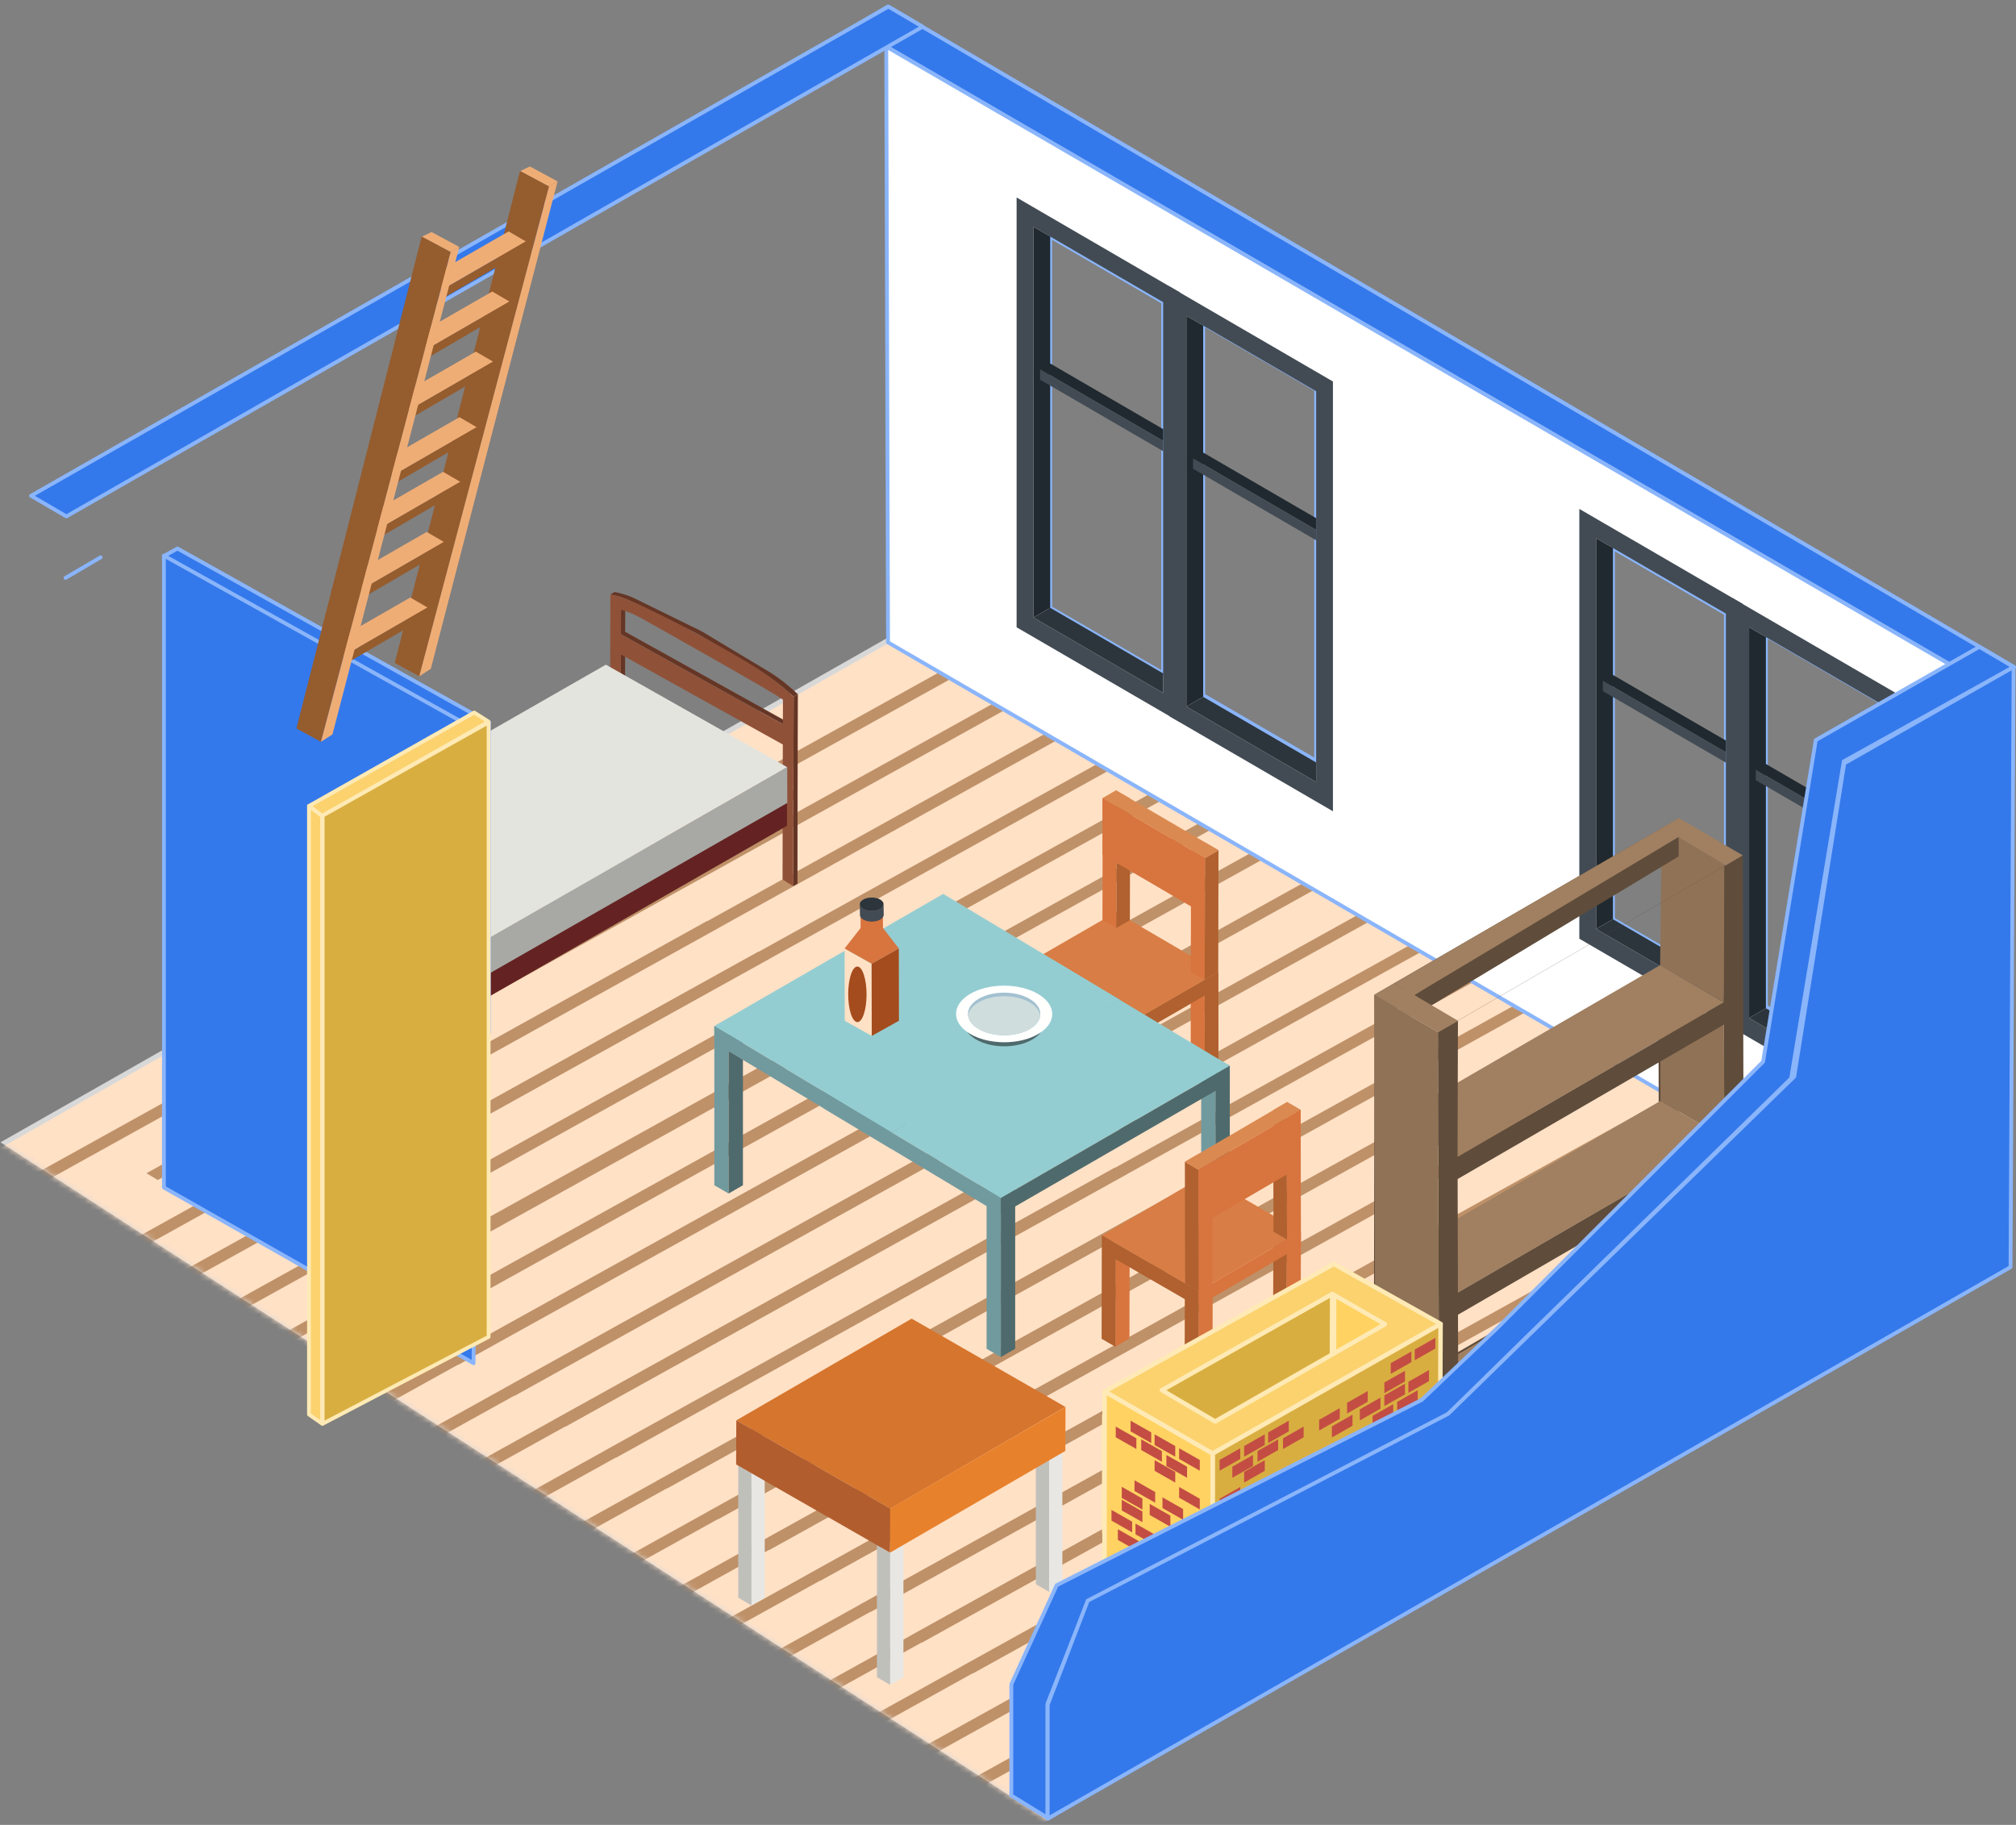 <?xml version="1.0" encoding="UTF-8"?>
<svg width="369px" height="334px" viewBox="0 0 369 334" version="1.1" xmlns="http://www.w3.org/2000/svg" xmlns:xlink="http://www.w3.org/1999/xlink">
    <rect x="0" y="0" width="369" height="334" fill="#808080" stroke="none"/>
    <!-- Generator: Sketch 47.1 (45422) - http://www.bohemiancoding.com/sketch -->
    <title>room 2</title>
    <desc>Created with Sketch.</desc>
    <defs>
        <polygon id="path-1" points="367.022 113.408 163.038 0.399 0.09 93.069 191.848 217.213"></polygon>
    </defs>
    <g id="Page-1" stroke="none" stroke-width="1" fill="none" fill-rule="evenodd" stroke-linecap="round" stroke-linejoin="round">
        <g id="Grids" transform="translate(-1367, -424)">
            <g id="floor-2" transform="translate(563, -204)">
                <g id="room-2" transform="translate(804, 629)">
                    <g id="floor_room-2" transform="translate(0, 115)">
                        <mask id="mask-2" fill="white">
                            <use xlink:href="#path-1"></use>
                        </mask>
                        <use id="Mask" fill="#D8D8D8" xlink:href="#path-1"></use>
                        <g id="floor-1" mask="url(#mask-2)">
                            <g transform="translate(-96, -11)">
                                <polygon id="Rectangle-6" fill="#FFE1C6" points="0.991 159.182 277.443 2 486.046 113.261 203.075 277.18"></polygon>
                                <g id="Group" stroke-width="1" fill="none" transform="translate(259.535, 136.009) rotate(1) translate(-259.535, -136.009) translate(37.035, 4.009)">
                                    <g id="Group-6" transform="translate(175.017, 161.504) scale(1, -1) translate(-175.017, -161.504) translate(0.017, 60.004)" fill="#BF9168">
                                        <polygon id="Fill-4" points="292.915 141.388 106.044 33.403 103.967 34.61 290.838 142.595"></polygon>
                                        <polygon id="Fill-5" points="302.336 135.908 115.465 27.923 113.388 29.131 300.259 137.116"></polygon>
                                        <polygon id="Fill-6" points="311.759 130.427 124.888 22.442 122.812 23.65 309.683 131.635"></polygon>
                                        <polygon id="Fill-7" points="283.491 146.869 96.62 38.884 94.544 40.091 281.415 148.076"></polygon>
                                        <polygon id="Fill-8" points="330.603 119.466 143.732 11.481 141.656 12.689 328.527 120.674"></polygon>
                                        <polygon id="Fill-9" points="321.18 124.947 134.309 16.962 132.233 18.17 319.104 126.155"></polygon>
                                        <polygon id="Fill-11" points="340.025 113.987 153.154 6.001 151.077 7.209 337.948 115.194"></polygon>
                                        <polygon id="Fill-12" points="274.07 152.348 87.2 44.364 85.123 45.571 271.994 153.557"></polygon>
                                        <polygon id="Fill-13" points="349.448 108.506 162.577 0.52 160.5 1.728 347.371 109.713"></polygon>
                                        <polygon id="Fill-14" points="208.114 190.712 21.243 82.727 19.167 83.935 206.038 191.92"></polygon>
                                        <polygon id="Fill-14" points="226.114 179.712 39.243 71.727 37.167 72.935 224.038 180.92"></polygon>
                                        <polygon id="Fill-15" points="198.693 196.192 11.822 88.207 9.743 89.416 196.614 197.401"></polygon>
                                        <polygon id="Fill-16" points="189.27 201.673 2.399 93.688 0.323 94.896 187.193 202.88"></polygon>
                                        <polygon id="Fill-17" points="217.537 185.231 30.666 77.246 28.588 78.455 215.459 186.44"></polygon>
                                        <polygon id="Fill-18" points="264.647 157.829 77.776 49.845 75.7 51.052 262.571 159.038"></polygon>
                                        <polygon id="Fill-19" points="255.226 163.309 68.355 55.324 66.279 56.532 253.149 164.517"></polygon>
                                        <polygon id="Fill-20" points="245.803 168.79 58.932 60.805 56.855 62.013 243.726 169.998"></polygon>
                                        <polygon id="Fill-21" points="235.382 174.27 48.511 66.285 46.434 67.493 233.305 175.478"></polygon>
                                    </g>
                                    <g id="Group-6" transform="translate(251.517, 104.004) scale(1, -1) translate(-251.517, -104.004) translate(59.017, 0.004)" fill="#BF9168">
                                        <polygon id="Fill-4" points="318.915 146.388 132.044 38.403 129.967 39.61 316.838 147.595"></polygon>
                                        <polygon id="Fill-5" points="328.336 140.908 141.465 32.923 139.388 34.131 326.259 142.116"></polygon>
                                        <polygon id="Fill-6" points="337.759 135.427 150.888 27.442 148.812 28.65 335.683 136.635"></polygon>
                                        <polygon id="Fill-7" points="309.491 151.869 122.62 43.884 120.544 45.091 307.415 153.076"></polygon>
                                        <polygon id="Fill-8" points="356.603 124.466 169.732 16.481 167.656 17.689 354.527 125.674"></polygon>
                                        <polygon id="Fill-9" points="347.18 129.947 160.309 21.962 158.233 23.17 345.104 131.155"></polygon>
                                        <polygon id="Fill-10" points="382.792 109.233 384.869 108.025 197.998 0.04 195.922 1.248"></polygon>
                                        <polygon id="Fill-11" points="366.025 118.987 179.154 11.001 177.077 12.209 363.948 120.194"></polygon>
                                        <polygon id="Fill-12" points="300.07 157.348 113.2 49.364 111.123 50.571 297.994 158.557"></polygon>
                                        <polygon id="Fill-13" points="375.448 113.506 188.577 5.52 186.5 6.728 373.371 114.713"></polygon>
                                        <polygon id="Fill-14" points="234.114 195.712 47.243 87.727 45.167 88.935 232.038 196.92"></polygon>
                                        <polygon id="Fill-14" points="252.114 184.712 65.243 76.727 63.167 77.935 250.038 185.92"></polygon>
                                        <polygon id="Fill-15" points="224.693 201.192 37.822 93.207 35.743 94.416 222.614 202.401"></polygon>
                                        <polygon id="Fill-16" points="215.27 206.673 28.399 98.688 26.323 99.896 213.193 207.88"></polygon>
                                        <polygon id="Fill-16" points="189.357 202.993 2.486 95.008 0.41 96.216 187.281 204.201"></polygon>
                                        <polygon id="Fill-17" points="243.537 190.231 56.666 82.246 54.588 83.455 241.459 191.44"></polygon>
                                        <polygon id="Fill-18" points="290.647 162.829 103.776 54.845 101.7 56.052 288.571 164.038"></polygon>
                                        <polygon id="Fill-19" points="281.226 168.309 94.355 60.324 92.279 61.532 279.149 169.517"></polygon>
                                        <polygon id="Fill-20" points="270.803 173.79 83.932 65.805 81.855 67.013 268.726 174.998"></polygon>
                                        <polygon id="Fill-21" points="261.382 179.27 74.511 71.285 72.434 72.493 259.305 180.478"></polygon>
                                    </g>
                                </g>
                            </g>
                        </g>
                    </g>
                    <polygon id="Rectangle-3-Copy" stroke="#8AB5FB" stroke-width="0.7" fill="#3479EB" stroke-linecap="round" stroke-linejoin="round" transform="translate(262.388, 62.186) scale(-1, 1) translate(-262.388, -62.186) " points="161.76 124.171 368.67 3.966 362.25 0.201 156.107 121.099"></polygon>
                    <path d="M363.017,124.171 L363.017,232.967 L162.542,116.577 L162.219,7.536 L363.017,124.171 Z M192.223,42.294 L192.223,110.238 L212.9,122.25 L212.9,54.306 L192.223,42.294 Z M220.223,58.294 L220.223,126.238 L240.9,138.25 L240.9,70.306 L220.223,58.294 Z M295.223,99.294 L295.223,167.238 L315.9,179.25 L315.9,111.306 L295.223,99.294 Z M323.223,115.294 L323.223,183.238 L343.9,195.25 L343.9,127.306 L323.223,115.294 Z" id="Combined-Shape" stroke="#8AB5FB" stroke-width="0.7" fill="#FFFFFF" stroke-linecap="round" stroke-linejoin="round"></path>
                    <g id="windows" transform="translate(186, 35)">
                        <path d="M0.075,0.144 L0.075,78.81 L29.974,96.183 L29.974,17.523 L0.075,0.144 Z M3.149,5.511 L26.9,19.306 L26.9,90.822 L3.149,77.021 L3.149,5.511 L3.149,5.511 Z" id="Fill-873" fill="#424B54"></path>
                        <polyline id="Fill-874" fill="#2C353C" points="3.149 77.021 26.9 90.822 26.9 87.25 6.223 75.238 3.149 77.021"></polyline>
                        <polyline id="Fill-875" fill="#20292F" points="3.149 5.511 3.149 77.021 6.223 75.238 6.223 7.294 3.149 5.511"></polyline>
                        <polyline id="Fill-880" fill="#20292F" points="26.9 42.54 6.223 30.528 4.373 31.589 26.9 44.677 26.9 42.54"></polyline>
                        <polyline id="Fill-881" fill="#424B54" points="26.9 44.677 4.373 31.589 4.373 33.497 26.9 46.58 26.9 44.677"></polyline>
                    </g>
                    <g id="windows" transform="translate(214, 51.3)">
                        <path d="M0.075,0.144 L0.075,78.81 L29.974,96.183 L29.974,17.523 L0.075,0.144 Z M3.149,5.511 L26.9,19.306 L26.9,90.822 L3.149,77.021 L3.149,5.511 L3.149,5.511 Z" id="Fill-873" fill="#424B54"></path>
                        <polyline id="Fill-874" fill="#2C353C" points="3.149 77.021 26.9 90.822 26.9 87.25 6.223 75.238 3.149 77.021"></polyline>
                        <polyline id="Fill-875" fill="#20292F" points="3.149 5.511 3.149 77.021 6.223 75.238 6.223 7.294 3.149 5.511"></polyline>
                        <polyline id="Fill-880" fill="#20292F" points="26.9 42.54 6.223 30.528 4.373 31.589 26.9 44.677 26.9 42.54"></polyline>
                        <polyline id="Fill-881" fill="#424B54" points="26.9 44.677 4.373 31.589 4.373 33.497 26.9 46.58 26.9 44.677"></polyline>
                    </g>
                    <g id="windows" transform="translate(289, 92)">
                        <path d="M0.075,0.144 L0.075,78.81 L29.974,96.183 L29.974,17.523 L0.075,0.144 Z M3.149,5.511 L26.9,19.306 L26.9,90.822 L3.149,77.021 L3.149,5.511 L3.149,5.511 Z" id="Fill-873" fill="#424B54"></path>
                        <polyline id="Fill-874" fill="#2C353C" points="3.149 77.021 26.9 90.822 26.9 87.25 6.223 75.238 3.149 77.021"></polyline>
                        <polyline id="Fill-875" fill="#20292F" points="3.149 5.511 3.149 77.021 6.223 75.238 6.223 7.294 3.149 5.511"></polyline>
                        <polyline id="Fill-880" fill="#20292F" points="26.9 42.54 6.223 30.528 4.373 31.589 26.9 44.677 26.9 42.54"></polyline>
                        <polyline id="Fill-881" fill="#424B54" points="26.9 44.677 4.373 31.589 4.373 33.497 26.9 46.58 26.9 44.677"></polyline>
                    </g>
                    <g id="windows" transform="translate(317, 108.3)">
                        <path d="M0.075,0.144 L0.075,78.81 L29.974,96.183 L29.974,17.523 L0.075,0.144 Z M3.149,5.511 L26.9,19.306 L26.9,90.822 L3.149,77.021 L3.149,5.511 L3.149,5.511 Z" id="Fill-873" fill="#424B54"></path>
                        <polyline id="Fill-874" fill="#2C353C" points="3.149 77.021 26.9 90.822 26.9 87.25 6.223 75.238 3.149 77.021"></polyline>
                        <polyline id="Fill-875" fill="#20292F" points="3.149 5.511 3.149 77.021 6.223 75.238 6.223 7.294 3.149 5.511"></polyline>
                        <polyline id="Fill-880" fill="#20292F" points="26.9 42.54 6.223 30.528 4.373 31.589 26.9 44.677 26.9 42.54"></polyline>
                        <polyline id="Fill-881" fill="#424B54" points="26.9 44.677 4.373 31.589 4.373 33.497 26.9 46.58 26.9 44.677"></polyline>
                    </g>
                    <g id="bed" transform="translate(91, 156) scale(-1, 1) translate(-91, -156) translate(35, 107)">
                        <g id="Group-20">
                            <polygon id="Fill-395" fill="#653625" points="33.386 36.586 32.609 36.139 32.583 11.333 33.359 11.779"></polygon>
                            <polygon id="Fill-396" fill="#653625" points="32.56 3.131 33.335 3.577 33.349 8.076 3.707 24.559 2.93 24.112 32.573 7.63"></polygon>
                            <polygon id="Fill-397" fill="#653625" points="1.793 38.487 1.016 38.041 0.963 19.062 1.738 19.508"></polygon>
                            <path d="M1.9,18.206 C2.181,17.955 2.462,17.713 2.745,17.476 L2.831,17.406 L3.007,17.265 C3.2,17.106 3.393,16.947 3.588,16.794 C3.759,16.66 3.931,16.534 4.104,16.405 L4.301,16.256 L4.417,16.169 C4.686,15.972 4.957,15.782 5.228,15.598 L5.494,15.424 L5.72,15.277 C5.82,15.213 5.919,15.143 6.02,15.081 C6.278,14.917 6.539,14.759 6.798,14.609 L18.228,7.749 C18.424,7.637 18.62,7.528 18.816,7.423 C19.069,7.287 19.322,7.158 19.574,7.035 L19.755,6.95 C19.945,6.859 20.136,6.768 20.326,6.684 C20.576,6.572 31.112,1.375 31.361,1.276 L31.452,1.243 C31.673,1.156 31.894,1.072 32.114,0.995 C32.347,0.914 32.579,0.84 32.81,0.77 C33.131,0.672 33.387,0.603 33.642,0.539 C33.846,0.488 34.05,0.442 34.252,0.4 L34.506,0.348 L35.281,0.794 L35.028,0.847 C34.565,0.943 34.097,1.061 33.627,1.203 C33.135,1.354 32.682,1.511 32.228,1.689 C31.718,1.888 20.981,7.182 20.528,7.397 L20.422,7.447 C19.949,7.677 19.476,7.925 19.004,8.196 C18.586,8.434 6.915,15.451 6.497,15.723 L6.269,15.872 C5.871,16.135 5.473,16.411 5.076,16.703 L4.883,16.849 C4.513,17.125 4.146,17.414 3.78,17.713 L3.607,17.853 C3.174,18.212 2.744,18.585 2.317,18.976 L1.738,19.508 L0.963,19.062 L1.542,18.529 C1.661,18.421 1.779,18.312 1.9,18.206 Z" id="Fill-398" fill="#653625"></path>
                            <path d="M33.349,8.076 L33.335,3.577 C32.014,3.96 30.66,4.547 29.293,5.328 C27.922,6.112 5.021,18.929 3.694,20.068 L3.707,24.559 L33.349,8.076 Z M35.028,0.847 L35.281,0.794 L35.336,35.471 L33.386,36.586 L33.359,11.779 L3.717,28.262 L3.743,37.371 L1.793,38.487 L1.738,19.508 L2.317,18.976 C3.064,18.292 5.101,16.48 8.079,14.565 C12.164,11.937 17.461,9.091 18.521,8.485 C19.991,7.645 27.259,3.832 31.687,1.909 C33.092,1.299 34.579,0.94 35.028,0.847 Z" id="Fill-399" fill="#8F5239"></path>
                            <polygon id="Fill-400" fill="#653625" points="1.812 54.186 1.036 53.74 1.013 38.023 1.788 38.023"></polygon>
                            <polygon id="Fill-401" fill="#8F5239" points="3.763 52.972 1.812 54.186 1.788 36.586 3.741 36.586"></polygon>
                        </g>
                        <polygon id="Fill-763" fill="#9F312F" points="111.092 67.335 77.923 86.109 77.933 81.608 111.102 62.834"></polygon>
                        <polygon id="Fill-764" fill="#642322" points="77.923 86.109 2.945 43.144 2.956 38.643 77.933 81.608"></polygon>
                        <polygon id="Fill-768" fill="#E4E4DF" points="77.933 75.365 2.91 32.417 36.106 13.653 111.128 56.602"></polygon>
                        <polygon id="Fill-769" fill="#BBBBB6" points="111.123 63.137 77.923 81.903 77.933 75.365 111.133 56.599"></polygon>
                        <polygon id="Fill-770" fill="#A8A9A5" points="77.923 81.903 2.899 38.956 2.91 32.417 77.933 75.365"></polygon>
                        <g id="Group-20" transform="translate(76, 43)">
                            <polygon id="Fill-395" fill="#653625" points="33.386 36.586 32.609 36.139 32.583 11.333 33.359 11.779"></polygon>
                            <polygon id="Fill-396" fill="#653625" points="32.56 3.131 33.335 3.577 33.349 8.076 3.707 24.559 2.93 24.112 32.573 7.63"></polygon>
                            <polygon id="Fill-397" fill="#653625" points="1.793 38.487 1.016 38.041 0.963 19.062 1.738 19.508"></polygon>
                            <path d="M1.9,18.206 C2.181,17.955 2.462,17.713 2.745,17.476 L2.831,17.406 L3.007,17.265 C3.2,17.106 3.393,16.947 3.588,16.794 C3.759,16.66 3.931,16.534 4.104,16.405 L4.301,16.256 L4.417,16.169 C4.686,15.972 4.957,15.782 5.228,15.598 L5.494,15.424 L5.72,15.277 C5.82,15.213 5.919,15.143 6.02,15.081 C6.278,14.917 6.539,14.759 6.798,14.609 L18.228,7.749 C18.424,7.637 18.62,7.528 18.816,7.423 C19.069,7.287 19.322,7.158 19.574,7.035 L19.755,6.95 C19.945,6.859 20.136,6.768 20.326,6.684 C20.576,6.572 31.112,1.375 31.361,1.276 L31.452,1.243 C31.673,1.156 31.894,1.072 32.114,0.995 C32.347,0.914 32.579,0.84 32.81,0.77 C33.131,0.672 33.387,0.603 33.642,0.539 C33.846,0.488 34.05,0.442 34.252,0.4 L34.506,0.348 L35.281,0.794 L35.028,0.847 C34.565,0.943 34.097,1.061 33.627,1.203 C33.135,1.354 32.682,1.511 32.228,1.689 C31.718,1.888 20.981,7.182 20.528,7.397 L20.422,7.447 C19.949,7.677 19.476,7.925 19.004,8.196 C18.586,8.434 6.915,15.451 6.497,15.723 L6.269,15.872 C5.871,16.135 5.473,16.411 5.076,16.703 L4.883,16.849 C4.513,17.125 4.146,17.414 3.78,17.713 L3.607,17.853 C3.174,18.212 2.744,18.585 2.317,18.976 L1.738,19.508 L0.963,19.062 L1.542,18.529 C1.661,18.421 1.779,18.312 1.9,18.206 Z" id="Fill-398" fill="#653625"></path>
                            <path d="M33.349,8.076 L33.335,3.577 C32.014,3.96 30.66,4.547 29.293,5.328 C27.922,6.112 5.021,18.929 3.694,20.068 L3.707,24.559 L33.349,8.076 Z M35.028,0.847 L35.281,0.794 L35.336,35.471 L33.386,36.586 L33.359,11.779 L3.717,28.262 L3.743,37.371 L1.793,38.487 L1.738,19.508 L2.317,18.976 C3.064,18.292 5.101,16.48 8.079,14.565 C12.164,11.937 17.461,9.091 18.521,8.485 C19.991,7.645 27.259,3.832 31.687,1.909 C33.092,1.299 34.579,0.94 35.028,0.847 Z" id="Fill-399" fill="#8F5239"></path>
                            <polygon id="Fill-400" fill="#653625" points="1.812 54.186 1.036 53.74 1.013 38.023 1.788 38.023"></polygon>
                            <polygon id="Fill-401" fill="#8F5239" points="3.763 52.972 1.812 54.186 1.788 36.586 3.741 36.586"></polygon>
                        </g>
                    </g>
                    <g id="Group-7" transform="translate(30, 99)" stroke-width="0.7" stroke-linecap="round" stroke-linejoin="round">
                        <g id="Group-8" stroke="#8AB5FB" fill="#3479EB">
                            <polygon id="Rectangle-3-Copy" transform="translate(29.736, 17.083) scale(-1, 1) translate(-29.736, -17.083) " points="2.254 33.781 59.471 1.765 56.984 0.386 -5.61328761e-13 32.263"></polygon>
                            <polygon id="Rectangle-3-Copy" transform="translate(28.662, 75.598) scale(-1, 1) translate(-28.662, -75.598) " points="-1.3500312e-13 33.674 57.324 1.695 57.324 117.34 0.646 149.501"></polygon>
                            <polygon id="Rectangle-3-Copy" transform="translate(58.236, 61.815) scale(-1, 1) translate(-58.236, -61.815) " points="59.471 33.46 59.471 91.368 57 89.066 57 32.263"></polygon>
                        </g>
                        <g id="Container" transform="translate(26, 30)" stroke="#FFEAB5">
                            <polygon id="Rectangle-3" fill="#FBD26E" points="2.95 19.348 33.433 2.083 30.794 0.413 0.557 17.514"></polygon>
                            <polygon id="Rectangle-3" fill="#FBD26E" points="2.95 19.348 2.95 130.556 0.557 128.883 0.557 17.514"></polygon>
                            <polygon id="Path-8" fill="#D9AE41" points="3.053 19.277 3.053 130.582 33.433 114.677 33.433 2.211"></polygon>
                        </g>
                    </g>
                    <g id="chair" transform="translate(186, 143)">
                        <polyline id="Fill-599" fill="#B0612F" points="3.14 34.648 3.185 53.553 5.687 52.109 5.611 33.11 3.14 34.648"></polyline>
                        <polyline id="Fill-600" fill="#D8743E" points="3.185 53.553 0.623 52.064 0.578 33.159 3.14 34.648 3.185 53.553"></polyline>
                        <polyline id="Fill-601" fill="#B0612F" points="19.287 44.1 19.332 63.005 21.833 61.561 21.797 45.532 34.492 38.202 34.528 54.231 37.03 52.787 36.985 33.882 19.287 44.1"></polyline>
                        <polyline id="Fill-602" fill="#D8743E" points="0.578 33.159 19.287 44.1 19.287 46.73 0.578 35.79 0.578 33.159"></polyline>
                        <polyline id="Fill-603" fill="#D8743E" points="34.492 38.202 31.931 36.713 31.967 52.743 34.528 54.231 34.492 38.202"></polyline>
                        <polyline id="Fill-604" fill="#B0612F" points="19.287 44.1 19.332 63.005 21.833 61.561 21.797 45.532 34.492 38.202 34.528 54.231 37.03 52.787 36.985 33.882 19.287 44.1"></polyline>
                        <polyline id="Fill-605" fill="#D8743E" points="19.287 44.1 16.726 42.611 16.771 61.517 19.332 63.005 19.287 44.1"></polyline>
                        <polyline id="Fill-606" fill="#D87D45" points="36.985 33.882 18.276 22.941 0.578 33.159 19.287 44.1 36.985 33.882"></polyline>
                        <polyline id="Fill-607" fill="#D8743E" points="15.835 2.12 15.786 24.378 18.329 25.856 18.379 3.588 15.835 2.12"></polyline>
                        <polyline id="Fill-608" fill="#B0612F" points="18.329 25.856 20.807 24.407 20.856 2.148 18.379 3.588 18.329 25.856"></polyline>
                        <polyline id="Fill-609" fill="#D87D45" points="18.379 3.588 20.856 2.148 18.313 0.68 15.835 2.12 18.379 3.588"></polyline>
                        <polyline id="Fill-610" fill="#D8743E" points="32.009 11.59 31.959 33.848 34.503 35.317 34.553 13.059 32.009 11.59"></polyline>
                        <polyline id="Fill-611" fill="#B0612F" points="34.503 35.317 36.985 33.882 37.03 11.619 34.553 13.059 34.503 35.317"></polyline>
                        <polyline id="Fill-612" fill="#D87D45" points="34.553 13.059 37.03 11.619 34.486 10.15 32.009 11.59 34.553 13.059"></polyline>
                        <polyline id="Fill-613" fill="#DA8A51" points="36.985 11.586 18.269 0.648 15.791 2.088 34.508 13.026 36.985 11.586"></polyline>
                        <polyline id="Fill-614" fill="#D8743E" points="15.791 12.423 34.508 23.361 34.508 13.026 15.791 2.088 15.791 12.423"></polyline>
                    </g>
                    <g id="table" transform="translate(130, 162)">
                        <g id="Group-5" transform="translate(20, 12)">
                            <polyline id="Fill-619" fill="#719A9F" points="30.579 42.777 30.58 71.861 33.19 73.378 33.189 44.293 30.579 42.777"></polyline>
                            <polyline id="Fill-620" fill="#4F6A6C" points="33.189 44.293 33.19 73.378 35.817 71.862 35.816 42.777 33.189 44.293"></polyline>
                            <polyline id="Fill-621" fill="#7EADB3" points="69.86 20.052 72.471 21.568 75.097 20.052 72.487 18.535 69.86 20.052"></polyline>
                            <polyline id="Fill-622" fill="#719A9F" points="69.86 20.052 69.861 49.136 72.472 50.653 72.471 21.568 69.86 20.052"></polyline>
                            <polyline id="Fill-623" fill="#4F6A6C" points="72.471 21.568 72.472 50.653 75.098 49.137 75.097 20.052 72.471 21.568"></polyline>
                            <polyline id="Fill-618" fill="#7EADB3" points="30.579 42.777 33.189 44.293 35.816 42.777 33.206 41.26 30.579 42.777"></polyline>
                            <polyline id="Fill-615" fill="#7EADB3" points="0.748 24.844 3.358 26.361 5.984 24.845 3.374 23.328 0.748 24.844"></polyline>
                            <polyline id="Fill-624" fill="#94CDD1" points="0.748 24.79 33.198 44.258 75.091 20.071 42.64 0.603 0.748 24.79"></polyline>
                            <polyline id="Fill-625" fill="#719A9F" points="0.748 24.79 0.755 27.852 33.205 47.32 33.198 44.258 0.748 24.79"></polyline>
                            <polyline id="Fill-626" fill="#4F6A6C" points="33.198 44.258 33.205 47.32 75.098 23.133 75.091 20.071 33.198 44.258"></polyline>
                        </g>
                        <g id="Group-5">
                            <polyline id="Fill-621" fill="#7EADB3" points="69.86 20.052 72.471 21.568 75.097 20.052 72.487 18.535 69.86 20.052"></polyline>
                            <polyline id="Fill-618" fill="#7EADB3" points="30.579 42.777 33.189 44.293 35.816 42.777 33.206 41.26 30.579 42.777"></polyline>
                            <polyline id="Fill-616" fill="#719A9F" points="0.748 24.844 0.749 53.929 3.358 55.446 3.358 26.361 0.748 24.844"></polyline>
                            <polyline id="Fill-617" fill="#4F6A6C" points="3.358 26.361 3.358 55.446 5.985 53.929 5.984 24.845 3.358 26.361"></polyline>
                            <polyline id="Fill-615" fill="#7EADB3" points="0.748 24.844 3.358 26.361 5.984 24.845 3.374 23.328 0.748 24.844"></polyline>
                            <polyline id="Fill-624" fill="#94CDD1" points="0.748 24.79 33.198 44.258 75.091 20.071 42.64 0.603 0.748 24.79"></polyline>
                            <polyline id="Fill-625" fill="#719A9F" points="0.748 24.79 0.755 27.852 33.205 47.32 33.198 44.258 0.748 24.79"></polyline>
                        </g>
                    </g>
                    <g id="dish" transform="translate(174, 179)">
                        <path d="M9.818,11.501 C7.943,11.501 6.069,11.08 4.636,10.24 C1.769,8.56 1.756,5.832 4.604,4.149 C6.03,3.309 7.899,2.891 9.77,2.891 C11.642,2.891 13.516,3.309 14.949,4.149 C17.816,5.832 17.837,8.56 14.989,10.24 C13.563,11.08 11.692,11.501 9.818,11.501" id="Fill-622" fill="#4F6A6C"></path>
                        <path d="M15.997,1.917 C19.446,3.939 19.467,7.219 16.041,9.243 C12.616,11.264 7.035,11.264 3.588,9.243 C0.139,7.219 0.126,3.939 3.552,1.917 C6.977,-0.107 12.547,-0.107 15.997,1.917" id="Fill-623" fill="#FFFFFE"></path>
                        <path d="M16.398,5.925 C16.28,6.808 15.642,7.664 14.501,8.339 C11.923,9.859 7.718,9.859 5.121,8.339 C3.964,7.664 3.318,6.789 3.189,5.899 C3.037,4.803 3.667,3.661 5.095,2.821 C7.676,1.299 11.87,1.299 14.466,2.821 C15.913,3.669 16.561,4.811 16.398,5.925" id="Fill-624" fill="#A3C1D0"></path>
                        <path d="M16.398,5.925 C16.28,6.808 15.642,7.664 14.501,8.339 C11.923,9.859 7.718,9.859 5.121,8.339 C3.964,7.664 3.318,6.789 3.189,5.899 C3.308,5.019 3.948,4.152 5.095,3.469 C7.676,1.949 11.87,1.949 14.466,3.469 C15.632,4.152 16.28,5.027 16.398,5.925" id="Fill-625" fill="#CFDEDD"></path>
                    </g>
                    <g id="Group-18" transform="translate(154, 163)">
                        <polyline id="Fill-427" fill="#FFE1C6" points="5.537 12.375 5.562 25.601 0.618 22.822 0.592 9.596 5.537 12.375"></polyline>
                        <polyline id="Fill-428" fill="#A44C1D" points="10.516 9.596 10.541 22.822 5.562 25.601 5.537 12.375 10.516 9.596"></polyline>
                        <path d="M3.521,5.846 L3.507,2.138 L3.512,2.196 L3.519,2.258 L3.533,2.309 L3.55,2.368 L3.571,2.417 L3.601,2.478 L3.629,2.522 L3.676,2.591 L3.71,2.631 L3.796,2.721 L3.83,2.753 L3.893,2.803 L3.95,2.847 L4.024,2.894 L4.102,2.943 C4.19,2.993 4.288,3.035 4.387,3.074 L4.467,3.103 C4.529,3.125 4.594,3.142 4.659,3.16 C4.726,3.178 4.794,3.195 4.864,3.209 C4.946,3.225 5.029,3.24 5.113,3.251 L5.173,3.258 C5.287,3.27 5.402,3.276 5.518,3.277 L5.572,3.277 C5.686,3.277 5.799,3.27 5.912,3.259 L5.963,3.254 C6.074,3.241 6.184,3.222 6.292,3.199 L6.35,3.185 C6.448,3.162 6.543,3.134 6.634,3.102 L6.684,3.085 C6.794,3.044 6.899,2.997 6.996,2.943 C7.4,2.718 7.602,2.422 7.601,2.126 L7.614,5.853 L7.622,5.849 L10.516,9.596 L5.537,12.375 L0.592,9.596 L3.521,5.846" id="Fill-429" fill="#D8743E"></path>
                        <path d="M4.111,1.322 C4.913,0.874 6.21,0.873 7.007,1.321 C7.804,1.769 7.798,2.495 6.996,2.943 C6.195,3.39 4.899,3.391 4.102,2.943 C3.305,2.495 3.31,1.769 4.111,1.322" id="Fill-430" fill="#9F788E"></path>
                        <path d="M3.379,1.561 L3.387,1.626 L3.401,1.681 L3.42,1.743 L3.442,1.795 L3.474,1.86 L3.503,1.906 L3.554,1.98 L3.589,2.022 L3.681,2.118 L3.717,2.152 L3.784,2.205 L3.845,2.252 L3.923,2.302 L4.006,2.354 C4.1,2.407 4.203,2.452 4.309,2.493 L4.394,2.524 C4.459,2.547 4.529,2.566 4.597,2.584 C4.67,2.604 4.741,2.622 4.816,2.637 C4.903,2.654 4.991,2.67 5.081,2.68 L5.144,2.689 C5.265,2.702 5.388,2.708 5.51,2.709 L5.568,2.709 C5.689,2.708 5.81,2.702 5.93,2.69 L5.984,2.684 C6.103,2.67 6.219,2.651 6.333,2.626 L6.395,2.611 C6.499,2.586 6.599,2.556 6.697,2.523 L6.75,2.505 C6.867,2.461 6.978,2.412 7.082,2.354 C7.511,2.114 7.725,1.799 7.724,1.486 L7.751,3.443 C7.752,3.758 7.537,4.072 7.108,4.312 C7.01,4.366 6.905,4.415 6.795,4.457 L6.777,4.463 L6.723,4.48 C6.66,4.503 6.597,4.525 6.531,4.543 L6.422,4.569 L6.36,4.584 L6.304,4.597 C6.233,4.611 6.161,4.623 6.088,4.633 L6.011,4.642 L5.957,4.647 L5.876,4.656 C5.806,4.662 5.734,4.665 5.662,4.667 L5.595,4.667 L5.537,4.666 L5.439,4.666 C5.358,4.663 5.278,4.658 5.198,4.65 L5.171,4.647 L5.108,4.639 C5.045,4.631 4.982,4.624 4.921,4.613 L4.842,4.594 C4.768,4.58 4.696,4.561 4.625,4.542 L4.509,4.514 L4.421,4.482 L4.336,4.451 C4.23,4.41 4.127,4.364 4.033,4.312 L4.006,4.296 L3.95,4.26 L3.872,4.21 L3.811,4.164 L3.744,4.11 L3.731,4.1 L3.708,4.076 L3.616,3.98 L3.596,3.959 L3.581,3.938 L3.53,3.865 L3.508,3.834 L3.5,3.818 L3.469,3.752 L3.45,3.714 L3.447,3.701 L3.428,3.638 L3.416,3.596 L3.414,3.584 L3.406,3.518 L3.401,3.475 L3.401,3.456 L3.374,1.499 L3.379,1.561" id="Fill-431" fill="#424B54"></path>
                        <path d="M4.016,0.631 C4.868,0.155 6.246,0.154 7.093,0.63 C7.94,1.106 7.934,1.878 7.082,2.354 C6.23,2.829 4.853,2.83 4.006,2.354 C3.159,1.878 3.164,1.106 4.016,0.631" id="Fill-432" fill="#2C353C"></path>
                        <path d="M1.744,21.571 C1.087,19.579 1.086,16.359 1.742,14.379 C2.399,12.399 3.463,12.413 4.12,14.406 C4.775,16.395 4.776,19.615 4.12,21.595 C3.463,23.574 2.399,23.56 1.744,21.571" id="Fill-433" fill="#A44C1D"></path>
                    </g>
                    <g id="chair-2" transform="translate(201, 200)">
                        <g id="Group-14" transform="translate(0, 14)">
                            <polyline id="Fill-627" fill="#B0612F" points="34.554 11.884 34.509 30.79 32.007 29.345 32.083 10.347 34.554 11.884"></polyline>
                            <polyline id="Fill-628" fill="#D8743E" points="34.509 30.79 37.07 29.301 37.115 10.396 34.554 11.884 34.509 30.79"></polyline>
                            <polyline id="Fill-629" fill="#D8743E" points="3.202 15.438 5.763 13.95 5.727 29.979 3.165 31.468 3.202 15.438"></polyline>
                            <polyline id="Fill-630" fill="#B0612F" points="18.406 21.336 18.361 40.242 15.86 38.797 15.896 22.768 3.202 15.438 3.165 31.468 0.664 30.023 0.708 11.118 18.406 21.336"></polyline>
                            <polyline id="Fill-631" fill="#D8743E" points="18.406 21.336 20.968 19.848 20.924 38.753 18.361 40.242 18.406 21.336"></polyline>
                            <polyline id="Fill-632" fill="#D87D45" points="0.708 11.118 19.417 0.178 37.115 10.396 18.406 21.336 0.708 11.118"></polyline>
                            <polyline id="Fill-633" fill="#B0612F" points="18.406 21.336 18.361 40.242 15.86 38.797 15.896 22.768 3.202 15.438 3.165 31.468 0.664 30.023 0.708 11.118 18.406 21.336"></polyline>
                            <polyline id="Fill-634" fill="#D8743E" points="37.115 10.396 18.406 21.336 18.406 23.966 37.115 13.026 37.115 10.396"></polyline>
                        </g>
                        <polyline id="Fill-635" fill="#D8743E" points="37.065 2.145 37.115 24.403 34.572 25.881 34.522 3.613 37.065 2.145"></polyline>
                        <polyline id="Fill-636" fill="#B0612F" points="34.572 25.881 32.094 24.432 32.044 2.173 34.522 3.613 34.572 25.881"></polyline>
                        <polyline id="Fill-637" fill="#D87D45" points="34.522 3.613 32.044 2.173 34.588 0.705 37.065 2.145 34.522 3.613"></polyline>
                        <polyline id="Fill-638" fill="#D8743E" points="20.893 11.615 20.942 33.873 18.398 35.341 18.349 13.083 20.893 11.615"></polyline>
                        <polyline id="Fill-639" fill="#B0612F" points="18.398 35.341 15.921 33.901 15.871 11.643 18.349 13.083 18.398 35.341"></polyline>
                        <polyline id="Fill-640" fill="#D87D45" points="18.349 13.083 15.871 11.643 18.414 10.175 20.893 11.615 18.349 13.083"></polyline>
                        <polyline id="Fill-641" fill="#DA8A51" points="15.871 11.643 34.588 0.705 37.065 2.145 18.349 13.083 15.871 11.643"></polyline>
                        <polyline id="Fill-642" fill="#D8743E" points="37.065 12.479 18.349 23.418 18.349 13.083 37.065 2.145 37.065 12.479"></polyline>
                    </g>
                    <polygon id="Rectangle-3-Copy" stroke="#8AB5FB" stroke-width="0.7" fill="#3479EB" stroke-linecap="round" stroke-linejoin="round" transform="translate(87.282, 46.86) scale(-1, 1) translate(-87.282, -46.86) " points="11.953 0.204 168.882 89.742 162.41 93.515 5.683 3.888"></polygon>
                    <g id="Group-16" transform="translate(134, 240)">
                        <g id="Group-15">
                            <polyline id="Fill-182" fill="#C0C0BB" points="3.551 28.61 3.551 52.826 1.127 51.416 1.127 27.244 3.551 28.61"></polyline>
                            <polyline id="Fill-183" fill="#E8E7E3" points="3.551 28.61 3.551 52.826 5.973 51.416 5.973 27.244 3.551 28.61"></polyline>
                            <polyline id="Fill-184" fill="#C0C0BB" points="58.026 26.14 58.026 50.355 55.602 48.946 55.602 24.773 58.026 26.14"></polyline>
                            <polyline id="Fill-185" fill="#E8E7E3" points="58.026 26.14 58.026 50.355 60.448 48.946 60.448 24.773 58.026 26.14"></polyline>
                            <polyline id="Fill-186" fill="#C0C0BB" points="28.936 43.156 28.936 67.371 26.513 65.963 26.513 41.789 28.936 43.156"></polyline>
                            <polyline id="Fill-187" fill="#E8E7E3" points="28.936 43.156 28.936 67.371 31.36 65.963 31.36 41.789 28.936 43.156"></polyline>
                            <polyline id="Fill-188" fill="#D6752D" points="0.771 18.962 28.974 35.112 60.994 16.491 32.866 0.341 0.771 18.962"></polyline>
                            <polyline id="Fill-189" fill="#B15D2E" points="0.771 18.962 0.735 27.026 28.9 43.156 28.974 35.112 0.771 18.962"></polyline>
                            <polyline id="Fill-190" fill="#E8812C" points="61.031 16.491 60.994 24.557 28.936 43.156 28.936 35.112 61.031 16.491"></polyline>
                        </g>
                    </g>
                    <g id="Group-17" transform="translate(251, 148)">
                        <path d="M52.603,53.294 L52.544,32.527 L3.797,60.794 L3.855,81.56 L52.603,53.294 Z M52.673,77.126 L52.614,56.358 L3.866,84.625 L3.925,105.392 L52.673,77.126 Z M53.533,27.458 L53.473,6.658 L4.727,34.925 L4.785,55.725 L53.533,27.458 Z M52.704,87.233 L52.684,80.191 L3.936,108.457 L3.957,115.5 L0.433,117.542 L0.604,33.036 L56.229,0.773 L56.229,85.189 L52.704,87.233 Z" id="Fill-947" fill="#5F4C3B"></path>
                        <polyline id="Fill-814" fill="#907257" points="64.684 88.191 53.014 81.38 53.035 88.422 64.704 95.233 64.684 88.191"></polyline>
                        <polyline id="Fill-815" fill="#907257" points="64.614 63.358 52.945 56.548 53.003 77.314 64.673 84.126 64.614 63.358"></polyline>
                        <polyline id="Fill-816" fill="#907257" points="64.544 38.527 52.875 31.716 52.933 52.483 64.603 59.294 64.544 38.527"></polyline>
                        <polyline id="Fill-817" fill="#A08061" points="64.673 84.126 53.003 77.314 4.256 105.582 15.925 112.392 64.673 84.126"></polyline>
                        <polygon id="Fill-818" fill="#907257" points="64.935 9.359 53.673 2.48 53.151 2.701 52.863 27.648 64.533 34.458"></polygon>
                        <polyline id="Fill-861" fill="#A08061" points="64.603 59.294 52.933 52.483 4.186 80.75 15.855 87.56 64.603 59.294"></polyline>
                        <polyline id="Fill-904" fill="#A08061" points="64.533 34.458 52.863 27.648 4.116 55.914 15.785 62.725 64.533 34.458"></polyline>
                        <path d="M64.603,59.294 L64.544,38.527 L15.797,66.793 L15.855,87.56 L64.603,59.294 Z M64.673,84.126 L64.614,63.358 L15.866,91.625 L15.925,112.392 L64.673,84.126 Z M64.533,34.458 L64.603,9.542 L15.857,37.809 L15.785,62.725 L64.533,34.458 Z M64.704,95.233 L64.684,88.191 L15.936,116.457 L15.957,123.5 L12.433,125.542 L12.191,39.902 L67.987,7.549 L68.229,93.189 L64.704,95.233 Z" id="Fill-947" fill="#5F4C3B"></path>
                        <polyline id="Fill-948" fill="#907257" points="12.191 39.902 0.522 33.092 0.765 118.732 12.433 125.542 12.191 39.902"></polyline>
                        <polygon id="Fill-949" fill="#5F4C3B" points="7.79 36.94 7.79 33.16 56.245 2.929 56.245 7.746"></polygon>
                        <polygon id="Fill-949" fill="#A08061" points="56.323 0.75 53.305 2.48 64.917 9.359 67.987 7.549"></polygon>
                        <polygon id="Fill-949" fill="#A08061" points="4.199 30.954 0.523 33.094 12.207 39.918 15.884 37.836"></polygon>
                        <polygon id="Fill-949" fill="#A08061" points="4.199 30.954 7.79 33.16 59.167 2.44 56.239 0.754"></polygon>
                    </g>
                    <g id="brick-hole" transform="translate(202, 230)">
                        <polygon id="Path-8" stroke="#FFEAB5" stroke-width="0.819" fill="#D9AE41" stroke-linecap="round" stroke-linejoin="round" points="0.12 28.039 0.12 49.435 41.749 25.587 41.844 4.328"></polygon>
                        <polygon id="Rectangle-2" stroke="#FFEAB5" stroke-width="0.819" fill="#FFD262" stroke-linecap="round" stroke-linejoin="round" points="42.186 3.5 59.415 14.291 58.788 44.566 42.167 38.158"></polygon>
                        <g id="Container" transform="translate(0.167, 0)">
                            <path d="M19.783,35.041 L0.011,23.686 L41.969,0.339 L61.519,11.31 L19.783,35.041 Z M20.251,29.167 L51.333,11.366 L41.692,5.833 L10.5,23.441 L20.251,29.167 Z" id="Combined-Shape" stroke="#FFEAB5" stroke-width="0.819" fill="#FBD26E" stroke-linecap="round" stroke-linejoin="round"></path>
                            <polygon id="Path-8" stroke="#FFEAB5" stroke-width="0.819" fill="#D9AE41" stroke-linecap="round" stroke-linejoin="round" points="19.787 35.039 19.787 56.435 61.416 32.587 61.51 11.328"></polygon>
                            <g id="Group-7" transform="translate(21, 13.767)" fill="#C34D43">
                                <polyline id="Fill-35" points="3.844 29.347 0.063 31.494 0.063 29.537 3.844 27.39 3.844 29.347"></polyline>
                                <polyline id="Fill-36" points="6.177 23.555 2.396 25.703 2.396 23.673 6.177 21.526 6.177 23.555"></polyline>
                                <polyline id="Fill-37" points="10.781 20.624 7 22.775 7 20.814 10.781 18.667 10.781 20.624"></polyline>
                                <polyline id="Fill-38" points="3.844 22.258 0.063 24.405 0.063 22.445 3.844 20.3 3.844 22.258"></polyline>
                                <polyline id="Fill-43" points="8.333 24.431 4.555 26.582 4.555 24.622 8.333 22.474 8.333 24.431"></polyline>
                                <polyline id="Fill-44" points="15.445 18.29 11.667 20.438 11.667 18.478 15.445 16.333 15.445 18.29"></polyline>
                                <polyline id="Fill-45" points="8.333 19.706 4.555 21.854 4.555 19.897 8.333 17.749 8.333 19.706"></polyline>
                                <polyline id="Fill-49" points="24.392 16.178 20.614 18.325 20.614 16.296 24.392 14.149 24.392 16.178"></polyline>
                                <polyline id="Fill-50" points="22.058 14.908 18.28 17.056 18.28 15.099 22.058 12.951 22.058 14.908"></polyline>
                                <polyline id="Fill-51" points="12.725 17.211 8.947 19.358 8.947 17.401 12.725 15.254 12.725 17.211"></polyline>
                                <polyline id="Fill-35" points="31.844 14.18 28.063 16.328 28.063 14.371 31.844 12.223 31.844 14.18"></polyline>
                                <polyline id="Fill-36" points="29.511 13.055 25.729 15.203 25.729 13.173 29.511 11.026 29.511 13.055"></polyline>
                                <polyline id="Fill-37" points="27.177 11.785 23.396 13.936 23.396 11.976 27.177 9.828 27.177 11.785"></polyline>
                                <polyline id="Fill-49" points="12.725 29.011 8.947 31.159 8.947 29.13 12.725 26.982 12.725 29.011"></polyline>
                                <polyline id="Fill-50" points="10.392 27.741 6.614 29.889 6.614 27.932 10.392 25.784 10.392 27.741"></polyline>
                                <polyline id="Fill-37" points="15.511 24.618 11.729 26.769 11.729 24.809 15.511 22.661 15.511 24.618"></polyline>
                                <polyline id="Fill-42" points="36.333 11.629 32.555 13.776 32.555 11.819 36.333 9.672 36.333 11.629"></polyline>
                                <polyline id="Fill-43" points="34 10.431 30.222 12.582 30.222 10.622 34 8.474 34 10.431"></polyline>
                                <polyline id="Fill-44" points="34 8.07 30.222 10.218 30.222 8.258 34 6.113 34 8.07"></polyline>
                                <polyline id="Fill-45" points="35.166 4.54 31.388 6.687 31.388 4.73 35.166 2.582 35.166 4.54"></polyline>
                                <polyline id="Fill-49" points="38.392 8.011 34.614 10.159 34.614 8.13 38.392 5.982 38.392 8.011"></polyline>
                                <polyline id="Fill-51" points="39.558 2.044 35.78 4.191 35.78 2.234 39.558 0.087 39.558 2.044"></polyline>
                                <polyline id="Fill-45" points="30.5 17.373 26.722 19.52 26.722 17.563 30.5 15.416 30.5 17.373"></polyline>
                                <polyline id="Fill-51" points="34.892 14.877 31.114 17.025 31.114 15.068 34.892 12.92 34.892 14.877"></polyline>
                            </g>
                            <polygon id="Rectangle-2" stroke="#FFEAB5" stroke-width="0.819" fill="#FFD262" stroke-linecap="round" stroke-linejoin="round" points="0.02 23.682 19.783 35.044 19.779 69.272 0 58.34"></polygon>
                            <g id="Group-7" transform="translate(9, 44.933) scale(-1, 1) translate(-9, -44.933) translate(0.5, 28.933)" fill="#C34D43">
                                <polyline id="Fill-35" points="3.844 14.18 0.063 16.328 0.063 14.371 3.844 12.223 3.844 14.18"></polyline>
                                <polyline id="Fill-36" points="6.177 8.388 2.396 10.536 2.396 8.507 6.177 6.359 6.177 8.388"></polyline>
                                <polyline id="Fill-37" points="10.781 5.457 7 7.608 7 5.647 10.781 3.5 10.781 5.457"></polyline>
                                <polyline id="Fill-38" points="3.844 7.091 0.063 9.238 0.063 7.278 3.844 5.134 3.844 7.091"></polyline>
                                <polyline id="Fill-43" points="8.333 9.265 4.555 11.415 4.555 9.455 8.333 7.308 8.333 9.265"></polyline>
                                <polyline id="Fill-44" points="15.445 3.124 11.667 5.271 11.667 3.311 15.445 1.167 15.445 3.124"></polyline>
                                <polyline id="Fill-45" points="8.333 4.54 4.555 6.687 4.555 4.73 8.333 2.582 8.333 4.54"></polyline>
                                <polyline id="Fill-49" points="9.225 17.345 5.447 19.492 5.447 17.463 9.225 15.315 9.225 17.345"></polyline>
                                <polyline id="Fill-50" points="6.892 16.075 3.114 18.222 3.114 16.265 6.892 14.118 6.892 16.075"></polyline>
                                <polyline id="Fill-51" points="12.725 2.044 8.947 4.191 8.947 2.234 12.725 0.087 12.725 2.044"></polyline>
                                <polyline id="Fill-35" points="14.344 16.514 10.563 18.661 10.563 16.704 14.344 14.557 14.344 16.514"></polyline>
                                <polyline id="Fill-36" points="14.344 14.222 10.563 16.369 10.563 14.34 14.344 12.192 14.344 14.222"></polyline>
                                <polyline id="Fill-37" points="12.011 12.952 8.229 15.103 8.229 13.142 12.011 10.995 12.011 12.952"></polyline>
                                <polyline id="Fill-42" points="10.666 29.129 6.888 31.276 6.888 29.319 10.666 27.172 10.666 29.129"></polyline>
                                <polyline id="Fill-44" points="10.666 24.404 6.888 26.551 6.888 24.591 10.666 22.447 10.666 24.404"></polyline>
                                <polyline id="Fill-45" points="11.833 20.873 8.055 23.02 8.055 21.063 11.833 18.916 11.833 20.873"></polyline>
                                <polyline id="Fill-50" points="15.058 21.908 11.28 24.056 11.28 22.099 15.058 19.951 15.058 21.908"></polyline>
                                <polyline id="Fill-51" points="16.225 18.377 12.447 20.525 12.447 18.568 16.225 16.42 16.225 18.377"></polyline>
                            </g>
                        </g>
                    </g>
                    <path d="M18.42,104.765 L12,101 L18.42,104.765 Z" id="Rectangle-3-Copy" stroke="#8AB5FB" stroke-width="0.7" fill="#3479EB" stroke-linecap="round" stroke-linejoin="round" transform="translate(15.21, 102.883) scale(-1, 1) translate(-15.21, -102.883) "></path>
                    <polygon id="Rectangle-3-Copy" stroke="#8AB5FB" stroke-width="0.7" fill="#3479EB" stroke-linecap="round" stroke-linejoin="round" transform="translate(276.835, 224.539) scale(-1, 1) translate(-276.835, -224.539) " points="191.377 117.388 221.317 134.452 230.956 193.308 279.711 242.159 293.446 255.216 360.254 289.129 368.563 307.273 368.563 327.62 361.95 331.69 361.95 310.833 354.659 292.351 288.698 257.929 275.245 244.677 225.83 196.383 216.19 138.349 185.107 121.072"></polygon>
                    <polygon id="Rectangle-3-Copy" stroke="#8AB5FB" stroke-width="0.7" fill="#3479EB" stroke-linecap="round" stroke-linejoin="round" transform="translate(280.163, 226.465) scale(-1, 1) translate(-280.163, -226.465) " points="192.327 230.918 368.563 331.859 368.563 311.009 361.236 291.959 295.278 257.774 231.918 196.042 222.76 138.711 191.764 121.072"></polygon>
                    <g id="ladder_which-I-made" transform="translate(77.504, 81.955) scale(-1, -1) rotate(-150) translate(-77.504, -81.955) translate(56.004, 25.455)">
                        <g id="Group-11" transform="translate(0.588, 0.608)">
                            <polygon id="Fill-144" fill="#955C2E" points="16.406 2.098 40.664 91.62 35.549 91.746 10.379 2.289"></polygon>
                            <g id="Group-12" transform="translate(4.268, 12)">
                                <polygon id="Fill-133" fill="#EFAD76" points="13.501 0.945 9.85 0.934 0.965 16.251 4.677 16.221"></polygon>
                                <polygon id="Fill-133" fill="#955C2E" points="13.501 0.945 14.283 2.299 5.506 17.658 4.677 16.221"></polygon>
                            </g>
                            <g id="Group-12" transform="translate(7.17, 23.026)">
                                <polygon id="Fill-133" fill="#EFAD76" points="13.501 0.945 9.85 0.934 0.965 16.251 4.677 16.221"></polygon>
                                <polygon id="Fill-133" fill="#955C2E" points="13.501 0.945 14.283 2.299 5.506 17.658 4.677 16.221"></polygon>
                            </g>
                            <g id="Group-12" transform="translate(10.072, 34.053)">
                                <polygon id="Fill-133" fill="#EFAD76" points="13.501 0.945 9.85 0.934 0.965 16.251 4.677 16.221"></polygon>
                                <polygon id="Fill-133" fill="#955C2E" points="13.501 0.945 14.283 2.299 5.506 17.658 4.677 16.221"></polygon>
                            </g>
                            <g id="Group-12" transform="translate(13.474, 45.945)">
                                <polygon id="Fill-133" fill="#EFAD76" points="13.501 0.945 9.85 0.934 0.965 16.251 4.677 16.221"></polygon>
                                <polygon id="Fill-133" fill="#955C2E" points="13.501 0.945 14.283 2.299 5.506 17.658 4.677 16.221"></polygon>
                            </g>
                            <g id="Group-12" transform="translate(15.876, 56.105)">
                                <polygon id="Fill-133" fill="#EFAD76" points="13.501 0.945 9.85 0.934 0.965 16.251 4.677 16.221"></polygon>
                                <polygon id="Fill-133" fill="#955C2E" points="13.501 0.945 14.283 2.299 5.506 17.658 4.677 16.221"></polygon>
                            </g>
                            <g id="Group-12" transform="translate(18.778, 67.131)">
                                <polygon id="Fill-133" fill="#EFAD76" points="13.501 0.945 9.85 0.934 0.965 16.251 4.677 16.221"></polygon>
                                <polygon id="Fill-133" fill="#955C2E" points="13.501 0.945 14.283 2.299 5.506 17.658 4.677 16.221"></polygon>
                            </g>
                            <g id="Group-12" transform="translate(22.179, 79.024)">
                                <polygon id="Fill-133" fill="#EFAD76" points="13.501 0.945 9.85 0.934 0.965 16.251 4.677 16.221"></polygon>
                                <polygon id="Fill-133" fill="#955C2E" points="13.501 0.945 14.283 2.299 5.506 17.658 4.677 16.221"></polygon>
                            </g>
                            <g transform="translate(0.412, 19.392)" id="Fill-144">
                                <polygon fill="#955C2E" points="6.406 2.098 30.664 91.62 25.549 91.746 0.379 2.289"></polygon>
                                <polygon fill="#EFAD76" points="6.406 2.098 30.664 91.62 31.807 89.388 7.298 0.525"></polygon>
                                <polygon fill="#EFAD76" points="6.406 2.098 0.441 2.294 1.542 0.695 7.298 0.525"></polygon>
                            </g>
                            <polygon id="Fill-144" fill="#EFAD76" points="16.406 2.098 40.664 91.62 41.807 89.388 17.298 0.525"></polygon>
                            <polygon id="Fill-144" fill="#EFAD76" points="16.406 2.098 10.441 2.294 11.542 0.695 17.298 0.525"></polygon>
                        </g>
                    </g>
                </g>
            </g>
        </g>
    </g>
</svg>